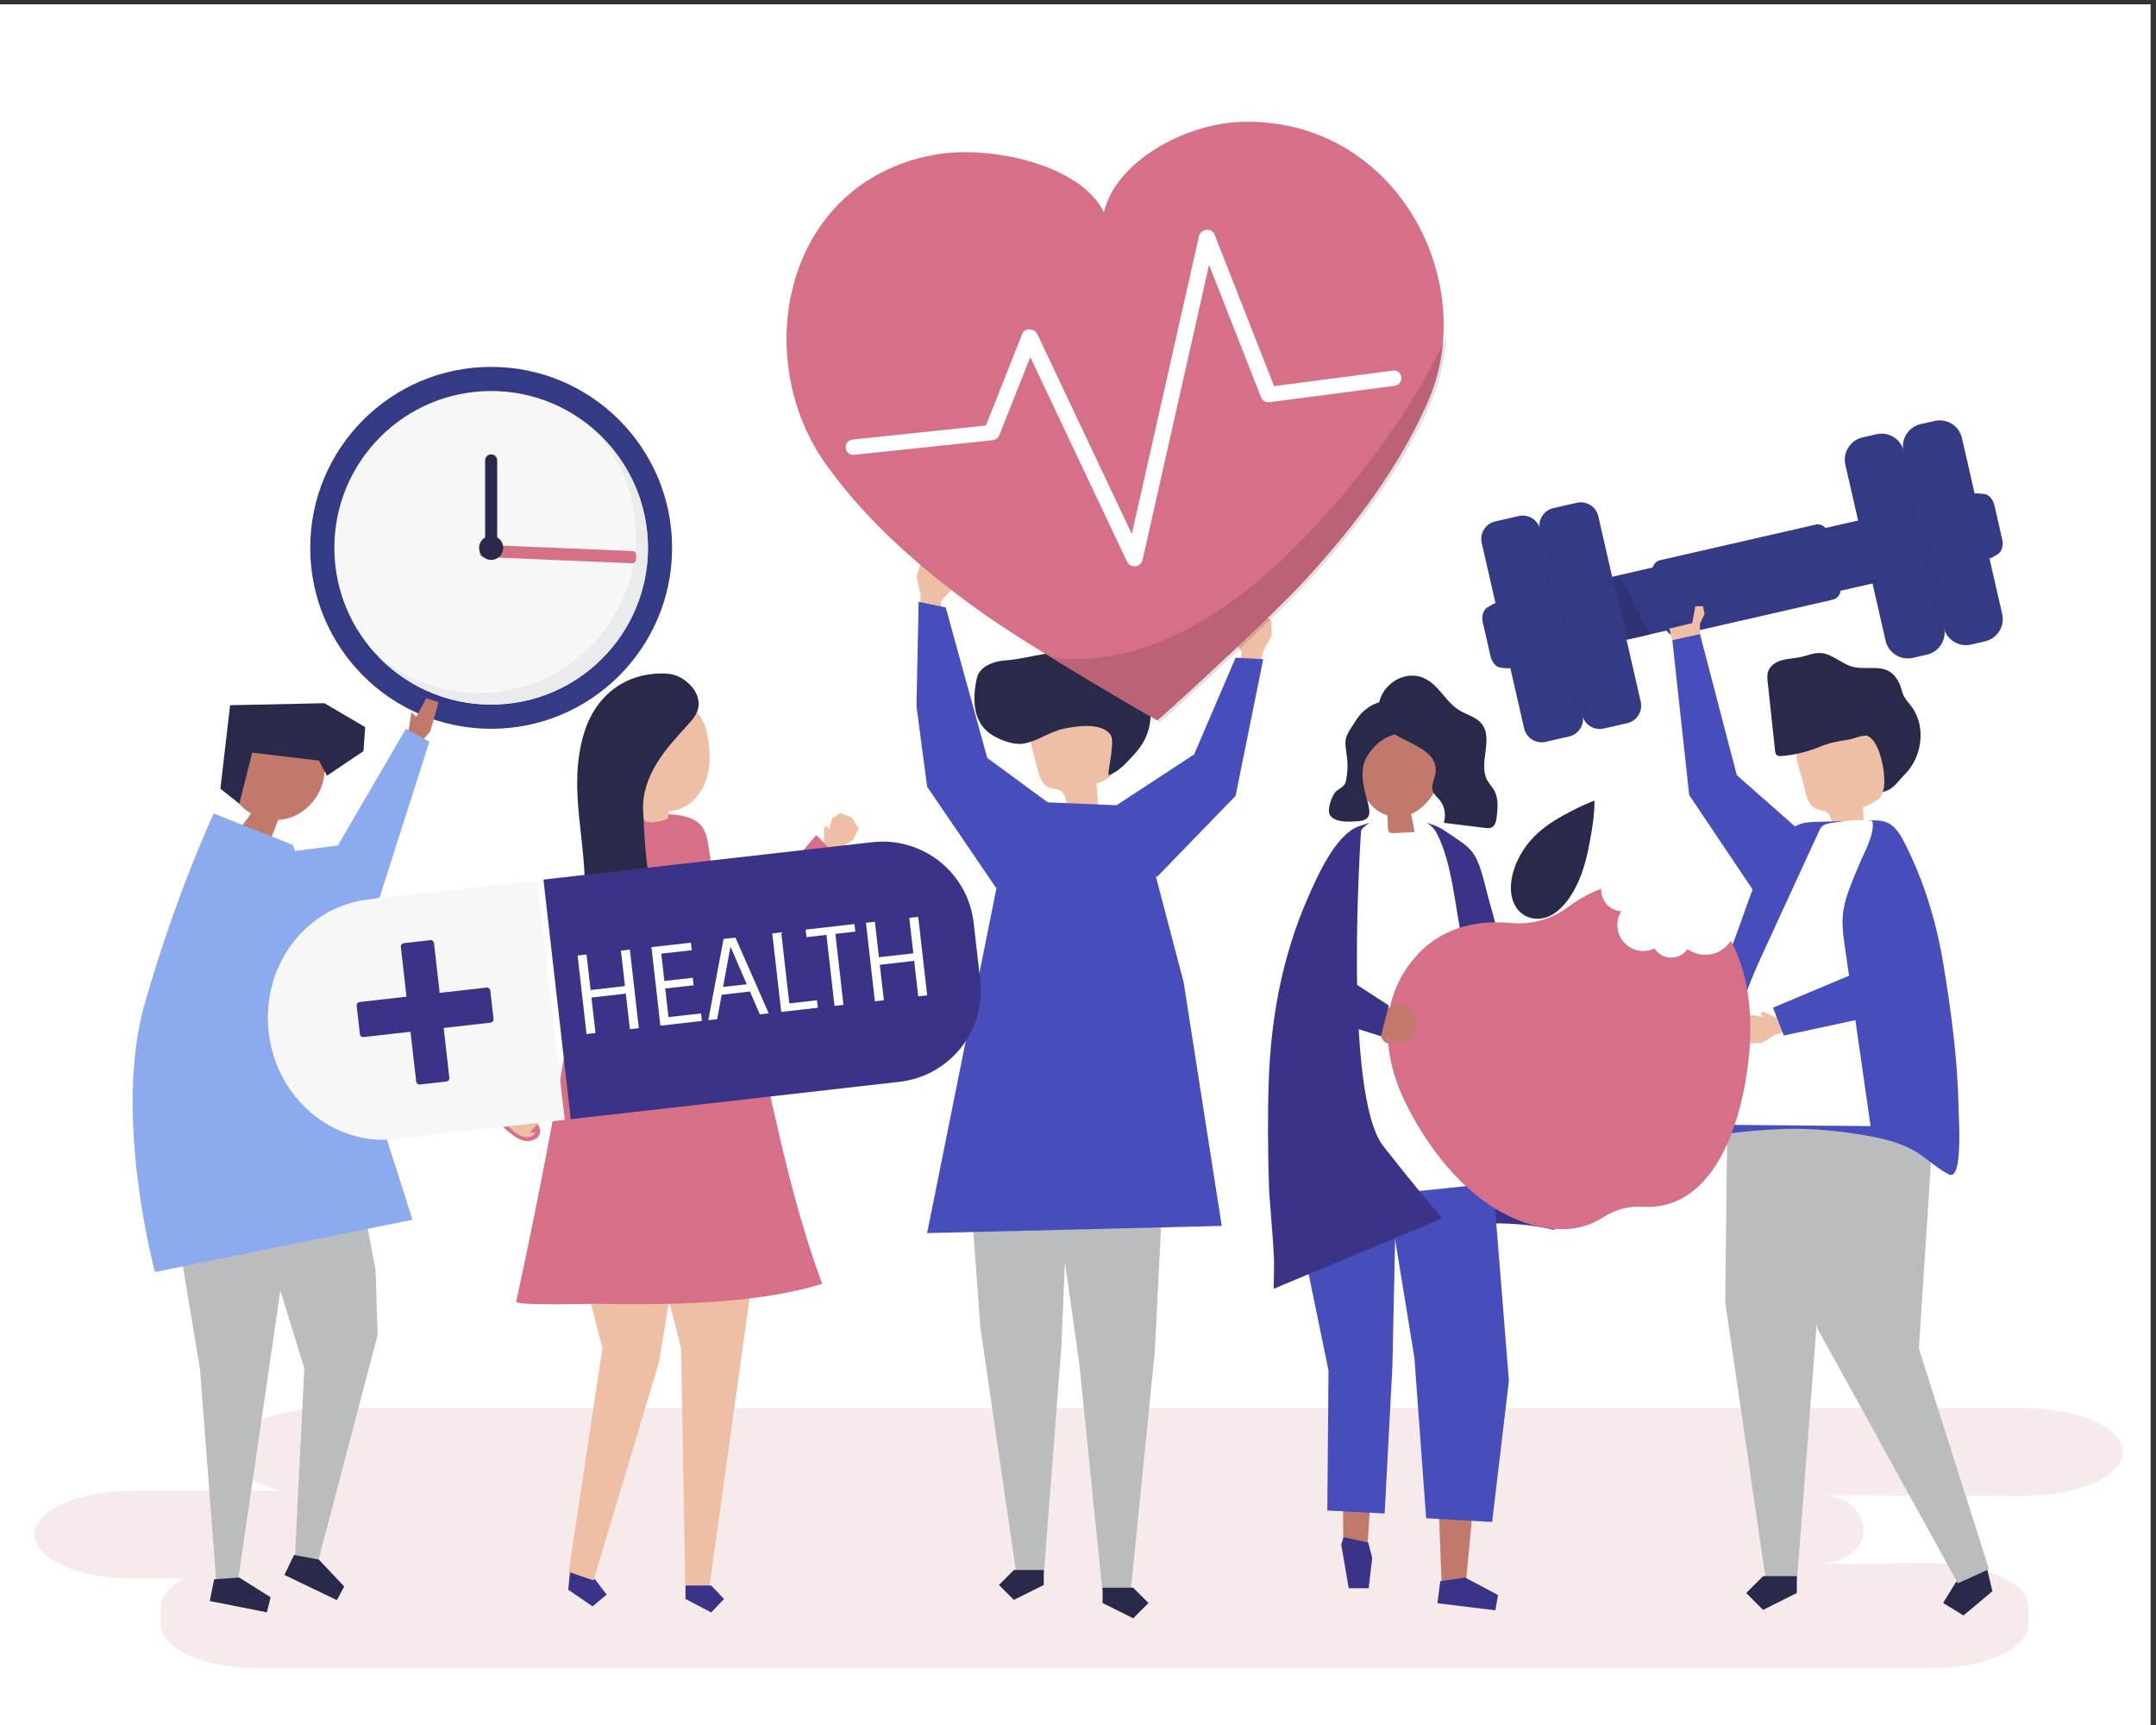 <?xml version="1.0" encoding="UTF-8" standalone="no"?>
<!-- Created with Inkscape (http://www.inkscape.org/) -->

<svg
   version="1.1"
   id="svg1"
   width="1333.333"
   height="1066.667"
   viewBox="0 0 1333.333 1066.667"
   sodipodi:docname="66139.eps"
   xmlns:inkscape="http://www.inkscape.org/namespaces/inkscape"
   xmlns:sodipodi="http://sodipodi.sourceforge.net/DTD/sodipodi-0.dtd"
   xmlns="http://www.w3.org/2000/svg"
   xmlns:svg="http://www.w3.org/2000/svg">
  <rect x="0" y="0" width="1333.333" height="1066.667" fill="#333333" stroke="none"/>
  <defs
     id="defs1" />
  <sodipodi:namedview
     id="namedview1"
     pagecolor="#ffffff"
     bordercolor="#000000"
     borderopacity="0.25"
     inkscape:showpageshadow="2"
     inkscape:pageopacity="0.0"
     inkscape:pagecheckerboard="0"
     inkscape:deskcolor="#d1d1d1">
    <inkscape:page
       x="0"
       y="0"
       inkscape:label="1"
       id="page1"
       width="1333.333"
       height="1066.667"
       margin="0"
       bleed="0" />
  </sodipodi:namedview>
  <g
     id="g1"
     inkscape:groupmode="layer"
     inkscape:label="1">
    <g
       id="group-R5">
      <path
         id="path2"
         d="M 0,0 H 10000 V 8000 H 0 Z"
         style="fill:#ffffff;fill-opacity:1;fill-rule:nonzero;stroke:none"
         transform="matrix(0.133,0,0,-0.133,0,1066.667)" />
      <path
         id="path3"
         d="M 8978.03,263.492 H 1201.27 c -249.704,0 -454.004,91.789 -454.004,203.977 v 81.59 c 0,50.242 41.047,96.339 108.695,131.992 H 613.738 c -249.699,0 -454,91.781 -454,203.969 0,112.191 204.301,203.98 454,203.98 H 1308.9 c -143.17,34.42 -241.16,102.3 -241.16,179.99 0,112.18 204.3,203.97 454,203.97 H 9416 c 249.7,0 454,-91.79 454,-203.97 C 9870,1156.8 9665.7,1065 9416,1065 l -934.71,2.76 c 96.79,-12.26 135.86,-44.85 160.24,-85.947 37.61,-63.411 34.2,-140 -42.73,-190.325 -42.81,-27.996 -106.1,-42.277 -146.56,-42.957 l 525.79,4.508 c 249.7,0 453.99,-91.789 453.99,-203.98 v -81.59 c 0,-112.188 -204.29,-203.977 -453.99,-203.977"
         style="fill:#f6eaea;fill-opacity:1;fill-rule:nonzero;stroke:none"
         transform="matrix(0.133,0,0,-0.133,0,1066.667)" />
      <path
         id="path4"
         d="m 3125.13,5472.97 c 0,-464.63 -376.66,-841.29 -841.29,-841.29 -464.64,0 -841.29,376.66 -841.29,841.29 0,464.63 376.65,841.29 841.29,841.29 464.63,0 841.29,-376.66 841.29,-841.29"
         style="fill:#353a85;fill-opacity:1;fill-rule:nonzero;stroke:none"
         transform="matrix(0.133,0,0,-0.133,0,1066.667)" />
      <path
         id="path5"
         d="m 3012.96,5472.97 c 0,-402.68 -326.44,-729.12 -729.12,-729.12 -402.68,0 -729.12,326.44 -729.12,729.12 0,402.68 326.44,729.12 729.12,729.12 402.68,0 729.12,-326.44 729.12,-729.12"
         style="fill:#f7f7f7;fill-opacity:1;fill-rule:nonzero;stroke:none"
         transform="matrix(0.133,0,0,-0.133,0,1066.667)" />
      <path
         id="path6"
         d="m 2283.84,4739.18 c -223.08,0 -422.73,100.22 -556.47,258.05 6.79,-6.41 13.7,-12.69 20.73,-18.83 133.21,-144.23 323.93,-234.55 535.74,-234.55 401.89,0 727.84,325.18 729.12,726.77 0,-0.78 0,-1.55 0,-2.32 0,-402.68 -326.44,-729.12 -729.12,-729.12"
         style="fill:#32377f;fill-opacity:1;fill-rule:nonzero;stroke:none"
         transform="matrix(0.133,0,0,-0.133,0,1066.667)" />
      <path
         id="path7"
         d="m 2283.84,4743.85 c -211.81,0 -402.53,90.32 -535.74,234.55 128.2,-112.08 295.99,-180.02 479.65,-180.02 402.69,0 729.12,326.44 729.12,729.12 0,179.6 -64.97,344 -172.65,471.07 140.31,-132.44 228.08,-319.94 228.74,-527.95 -1.28,-401.59 -327.23,-726.77 -729.12,-726.77"
         style="fill:#e9ebec;fill-opacity:1;fill-rule:nonzero;stroke:none"
         transform="matrix(0.133,0,0,-0.133,0,1066.667)" />
      <path
         id="path8"
         d="m 2232.07,5470.62 -0.95,-22.64 c -0.39,-9.35 6.87,-17.24 16.21,-17.63 l 692.03,-28.97 c 9.34,-0.39 17.23,6.87 17.62,16.21 l 0.95,22.63 c 0.4,9.35 -6.87,17.25 -16.21,17.64 l -692.02,28.97 c -9.35,0.39 -17.24,-6.87 -17.63,-16.21"
         style="fill:#d67086;fill-opacity:1;fill-rule:nonzero;stroke:none"
         transform="matrix(0.133,0,0,-0.133,0,1066.667)" />
      <path
         id="path9"
         d="m 2311.88,5521.49 v 358.1 c 0,15.49 -12.55,28.05 -28.04,28.05 -15.49,0 -28.04,-12.56 -28.04,-28.05 v -358.1 c -16.75,-9.7 -28.05,-27.77 -28.05,-48.52 0,-30.97 25.11,-56.09 56.09,-56.09 30.97,0 56.09,25.12 56.09,56.09 0,20.75 -11.3,38.82 -28.05,48.52"
         style="fill:#292949;fill-opacity:1;fill-rule:nonzero;stroke:none"
         transform="matrix(0.133,0,0,-0.133,0,1066.667)" />
      <path
         id="path10"
         d="m 2958.82,4726.33 c 81.91,-22.4 146.39,-98.2 155.37,-182.64 44.77,41.7 67.62,105.72 59.37,166.34 -8.24,60.62 -47.35,116.22 -101.63,144.46 -50.78,-26.96 -90.15,-74.64 -107.01,-129.6 l -6.1,1.44"
         style="fill:#8c6654;fill-opacity:1;fill-rule:nonzero;stroke:none"
         transform="matrix(0.133,0,0,-0.133,0,1066.667)" />
      <path
         id="path11"
         d="m 8762.31,5628.04 -274.03,-62.65 c -11.22,12.94 -28.43,19.5 -45.58,15.58 l -723.28,-165.38 c -17.15,-3.92 -29.79,-17.3 -34.27,-33.84 l -274.04,-62.65 66.95,-292.75 271.04,61.98 c 10.7,-16.92 30.44,-26.23 50.13,-21.73 l 723.27,165.37 c 19.68,4.5 33.41,21.46 35.69,41.35 l 271.06,61.98 -66.94,292.74"
         style="fill:#353a85;fill-opacity:1;fill-rule:nonzero;stroke:none"
         transform="matrix(0.133,0,0,-0.133,0,1066.667)" />
      <path
         id="path12"
         d="m 7568.16,5046.91 v 0.04 l 103.77,23.74 0.02,-0.04 -103.79,-23.74"
         style="fill:#e0e0e0;fill-opacity:1;fill-rule:nonzero;stroke:none"
         transform="matrix(0.133,0,0,-0.133,0,1066.667)" />
      <path
         id="path13"
         d="m 7568.16,5046.95 -65.14,285 29.54,7.76 139.37,-269.02 -103.77,-23.74"
         style="fill:#2f3375;fill-opacity:1;fill-rule:nonzero;stroke:none"
         transform="matrix(0.133,0,0,-0.133,0,1066.667)" />
      <path
         id="path14"
         d="m 7566.17,4657.72 -109.02,-24.92 c -45,-10.29 -89.84,17.85 -100.12,62.86 l -197.06,861.84 c -10.29,45.01 17.85,89.84 62.86,100.13 l 109.02,24.92 c 45,10.3 89.83,-17.85 100.12,-62.85 l 197.05,-861.85 c 10.3,-45.01 -17.85,-89.83 -62.85,-100.13"
         style="fill:#353a85;fill-opacity:1;fill-rule:nonzero;stroke:none"
         transform="matrix(0.133,0,0,-0.133,0,1066.667)" />
      <path
         id="path15"
         d="m 7296.01,4595.96 -109.02,-24.93 c -45.01,-10.29 -89.83,17.85 -100.12,62.86 l -197.06,861.85 c -10.29,45 17.86,89.83 62.86,100.12 l 109.01,24.93 c 45.01,10.28 89.83,-17.86 100.13,-62.87 l 197.06,-861.84 c 10.28,-45.01 -17.85,-89.83 -62.86,-100.12"
         style="fill:#353a85;fill-opacity:1;fill-rule:nonzero;stroke:none"
         transform="matrix(0.133,0,0,-0.133,0,1066.667)" />
      <path
         id="path16"
         d="m 7009.68,4912.89 -30.04,2.53 c -21.85,1.84 -42.09,23.89 -48.78,53.12 l -36.12,157.99 c -6.69,29.24 1.96,57.9 20.85,69.05 l 25.94,15.33 c 25.98,15.34 59.48,-8.36 68.68,-48.58 l 40.2,-175.85 c 9.2,-40.22 -10.67,-76.12 -40.73,-73.59"
         style="fill:#353a85;fill-opacity:1;fill-rule:nonzero;stroke:none"
         transform="matrix(0.133,0,0,-0.133,0,1066.667)" />
      <path
         id="path17"
         d="m 8894.69,4961.49 65.25,14.92 c 57.09,13.05 92.79,69.91 79.74,127.01 l -187.05,818.07 c -13.06,57.1 -69.92,92.8 -127.01,79.75 l -65.25,-14.92 c -57.1,-13.06 -92.79,-69.92 -79.74,-127.01 l 187.06,-818.08 c 13.04,-57.1 69.91,-92.8 127,-79.74"
         style="fill:#353a85;fill-opacity:1;fill-rule:nonzero;stroke:none"
         transform="matrix(0.133,0,0,-0.133,0,1066.667)" />
      <path
         id="path18"
         d="m 9164.85,5023.26 65.25,14.92 c 57.09,13.05 92.79,69.92 79.74,127.01 l -187.06,818.08 c -13.04,57.09 -69.91,92.79 -127,79.74 l -65.25,-14.92 c -57.09,-13.06 -92.8,-69.92 -79.74,-127.01 L 9037.84,5103 c 13.06,-57.1 69.92,-92.79 127.01,-79.74"
         style="fill:#353a85;fill-opacity:1;fill-rule:nonzero;stroke:none"
         transform="matrix(0.133,0,0,-0.133,0,1066.667)" />
      <path
         id="path19"
         d="m 9263.12,5428.12 25.95,15.34 c 18.88,11.15 27.53,39.81 20.84,69.04 l -36.12,157.99 c -6.68,29.25 -26.92,51.29 -48.78,53.13 l -30.04,2.53 c -30.05,2.53 -49.92,-33.38 -40.73,-73.6 l 40.21,-175.84 c 9.19,-40.22 42.7,-63.92 68.67,-48.59"
         style="fill:#353a85;fill-opacity:1;fill-rule:nonzero;stroke:none"
         transform="matrix(0.133,0,0,-0.133,0,1066.667)" />
      <path
         id="path20"
         d="m 2001.23,4620.6 37.82,134.73 -56.88,18.67 -46.33,-86.52 -22.8,21.31 -18.31,-119.23 56.5,-27.39 50,58.43"
         style="fill:#c1796b;fill-opacity:1;fill-rule:nonzero;stroke:none"
         transform="matrix(0.133,0,0,-0.133,0,1066.667)" />
      <path
         id="path21"
         d="m 1028.33,4019.45 542.68,69.78 316.38,542.78 109.34,-60.09 -231.5,-723.62 -644.78,-234.63 -92.12,405.78"
         style="fill:#8cabef;fill-opacity:1;fill-rule:nonzero;stroke:none"
         transform="matrix(0.133,0,0,-0.133,0,1066.667)" />
      <path
         id="path22"
         d="m 1166.98,2650.27 v -185.96 l 247.97,-805.9 -43.28,-874.238 108.33,-20 275.9,1049.218 -9.48,300.94 -114.5,613.77 -464.94,-77.83"
         style="fill:#babcbe;fill-opacity:1;fill-rule:nonzero;stroke:none"
         transform="matrix(0.133,0,0,-0.133,0,1066.667)" />
      <path
         id="path23"
         d="M 1363.68,2430.08 1108.2,682.051 1005.38,671.879 929.734,1655.18 774.758,2585.06 1363.68,2430.08"
         style="fill:#babcbe;fill-opacity:1;fill-rule:nonzero;stroke:none"
         transform="matrix(0.133,0,0,-0.133,0,1066.667)" />
      <path
         id="path24"
         d="m 1482.28,769.262 118.31,-125.211 -34.18,-63.469 -244.12,117.168 44.97,92.77 115.02,-21.258"
         style="fill:#292949;fill-opacity:1;fill-rule:nonzero;stroke:none"
         transform="matrix(0.133,0,0,-0.133,0,1066.667)" />
      <path
         id="path25"
         d="m 1112.42,685.551 145.84,-91.68 -17.23,-70 -265.647,52.469 20.355,101.051 116.682,8.16"
         style="fill:#292949;fill-opacity:1;fill-rule:nonzero;stroke:none"
         transform="matrix(0.133,0,0,-0.133,0,1066.667)" />
      <path
         id="path26"
         d="m 1508.7,4514.08 c -100.45,-7.39 -194.37,75.1 -293.23,54.63 -64.28,-13.32 -115.03,-70.33 -134.64,-134.59 -9.15,-29.95 -12.39,-62.59 -3.44,-92.37 5.81,-19.33 16.52,-36.75 29.13,-52.23 16.86,-20.69 37.47,-37.88 60.36,-51.09 -12.57,-20.26 -26.98,-39.39 -42.99,-57.05 46.32,-17.74 92.64,-35.48 138.97,-53.22 10.24,26.62 20.47,53.24 30.71,79.86 13.93,0.77 27.81,2.75 41.41,6.28 82.25,21.34 150.44,93.38 168.77,178.3 8.6,39.78 6.95,80.92 4.95,121.48"
         style="fill:#c1796b;fill-opacity:1;fill-rule:nonzero;stroke:none"
         transform="matrix(0.133,0,0,-0.133,0,1066.667)" />
      <path
         id="path27"
         d="m 1483.33,4483.78 -310.58,36.9 -60.28,-237.24 -87.71,69.6 45.2,388.21 438.32,9.43 189.79,-111.34 -8.03,-111.58 -169.71,-114.22 -37,70.24"
         style="fill:#292949;fill-opacity:1;fill-rule:nonzero;stroke:none"
         transform="matrix(0.133,0,0,-0.133,0,1066.667)" />
      <path
         id="path28"
         d="m 1362.78,4091.43 -368.909,146.34 c 0,0 -172.332,-364.16 -321.375,-885.81 -149.043,-521.65 48.129,-1246.07 48.129,-1246.07 0,0 1028.695,210 1197.465,243.12 l -332.94,1043.3 -222.37,699.12"
         style="fill:#8cabef;fill-opacity:1;fill-rule:nonzero;stroke:none"
         transform="matrix(0.133,0,0,-0.133,0,1066.667)" />
      <path
         id="path29"
         d="m 8528.01,4153.29 c 45.19,1.96 90.39,3.93 135.58,5.89 2.44,35.99 1.99,72.17 -1.33,108.09 0.4,-4.36 72.72,33.77 79.13,42.42 18.41,24.9 20.55,66.72 28.22,96.35 16.32,63.1 31.66,134.15 -1.68,190.16 -34.54,57.99 -109.26,77.85 -176.74,79.61 -84.73,2.21 -179.32,-22.48 -222.89,-95.18 -39.34,-65.66 10.29,-162.51 24.47,-231.94 7,-34.24 17.66,-73.31 49.47,-87.77 16.88,-7.67 37.37,-6.84 52.45,-17.65 26.59,-19.06 20.6,-59.83 33.32,-89.98"
         style="fill:#efbfa5;fill-opacity:1;fill-rule:nonzero;stroke:none"
         transform="matrix(0.133,0,0,-0.133,0,1066.667)" />
      <path
         id="path30"
         d="m 8234.8,4706.17 c -5.03,46.83 -10.07,93.66 -15.1,140.5 -1.88,17.39 -3.68,35.43 1.94,52 9.36,27.55 37.32,44.76 65.41,52.36 28.09,7.6 57.65,7.89 86.07,14.14 30.32,6.67 59.8,20.18 90.82,18.82 58.99,-2.6 104.15,-57.32 162.46,-66.64 80.74,-12.9 154.87,24.09 203.62,-70.93 8.95,-17.46 11.44,-37.55 19.34,-55.51 10.2,-23.2 28.77,-41.51 43.29,-62.28 63.83,-91.35 43.19,-229.99 -34.18,-307.41 -37.52,-37.54 -52.86,-71.49 -104.55,-83.53 23.67,48.12 -7.58,239.78 -72.39,261.28 -17.16,5.69 -68.71,-15.3 -87.72,-18.08 -42.12,-6.15 -83.06,-12.91 -122.68,-29.32 -58.8,-24.35 -122.63,-41.61 -186.27,-46.36 -8.14,-0.6 -17.24,-0.91 -23.39,4.46 -5.78,5.06 -6.98,13.45 -7.8,21.08 -6.29,58.48 -12.58,116.95 -18.87,175.42"
         style="fill:#292949;fill-opacity:1;fill-rule:nonzero;stroke:none"
         transform="matrix(0.133,0,0,-0.133,0,1066.667)" />
      <path
         id="path31"
         d="M 9246.15,698.352 9264.33,622 9129.8,509.313 l -94.52,58.167 58.18,94.52 134.52,112.699 18.17,-76.347"
         style="fill:#292949;fill-opacity:1;fill-rule:nonzero;stroke:none"
         transform="matrix(0.133,0,0,-0.133,0,1066.667)" />
      <path
         id="path32"
         d="m 8937.41,3060.1 55.2,-231.88 -69.98,-1078.36 325.66,-1025.008 -144.23,-66.332 -652.53,1183.38 -77.49,378.02 -39.39,799.21 602.76,40.97"
         style="fill:#babcbe;fill-opacity:1;fill-rule:nonzero;stroke:none"
         transform="matrix(0.133,0,0,-0.133,0,1066.667)" />
      <path
         id="path33"
         d="M 8033.54,2968.15 8021.95,1966.44 8210.72,674.879 h 145.15 l 91.67,1191.741 198.62,1191.74 -612.62,-90.21"
         style="fill:#babcbe;fill-opacity:1;fill-rule:nonzero;stroke:none"
         transform="matrix(0.133,0,0,-0.133,0,1066.667)" />
      <path
         id="path34"
         d="m 8355.03,692.16 v -78.488 l -156.96,-78.473 -78.48,78.473 78.48,78.488 h 156.96"
         style="fill:#292949;fill-opacity:1;fill-rule:nonzero;stroke:none"
         transform="matrix(0.133,0,0,-0.133,0,1066.667)" />
      <path
         id="path35"
         d="m 9110.08,2776.55 c 1.99,-91.39 -0.88,-214.56 -35.99,-219.07 -6.58,-0.84 -12.88,2.41 -18.63,5.55 -60.72,33.15 -103.67,79.8 -163.52,111.82 -62.72,33.57 -134.48,51.41 -204.85,63.9 -105.23,19.23 -212.78,31.15 -320,33.02 -84.29,1.47 -168.97,-5.71 -252.9,-12.7 -69.82,-5.81 -134.8,-26.5 -205.93,-21.57 -72.91,5.06 -144.72,27.38 -207.05,65.69 -2.28,1.4 -4.7,2.99 -5.64,5.5 -1.04,2.75 -0.02,5.79 0.97,8.54 14.9,40.81 25.6,81.22 52.64,115.02 30.2,37.74 51.66,85.69 73.49,128.65 45.49,89.53 88.34,183.36 120.13,278.74 48.05,129.65 102.93,255.93 149.38,385.99 32.2,90.16 61.55,181.93 105.23,267.4 34.21,66.93 95.17,164.69 168.6,194.17 24.85,9.97 52.27,10.87 79.04,11.64 81.2,2.33 162.4,4.66 243.61,6.99 29.6,0.85 60.39,1.48 87.38,-10.72 40.44,-18.27 63.31,-60.74 83.29,-100.37 89.61,-177.68 146.73,-369.24 178.75,-566.8 16.71,-103.15 32.16,-206.49 44.19,-310.24 13.42,-115.77 22.64,-232.06 24.59,-348.54 0.21,-12.94 2.26,-49.19 3.22,-92.61"
         style="fill:#474ebb;fill-opacity:1;fill-rule:nonzero;stroke:none"
         transform="matrix(0.133,0,0,-0.133,0,1066.667)" />
      <path
         id="path36"
         d="m 8568.24,3756.6 c -3.04,-46 3.52,-92.06 10.06,-137.72 39.86,-278.13 79.73,-556.25 119.6,-834.38 -218.05,1.91 -436.08,3.8 -654.13,5.7 7.9,104.2 15.79,208.41 23.69,312.61 5.06,66.81 10.16,133.85 24.26,199.41 22.74,105.74 68.38,205.28 113.7,303.87 83.73,182.17 167.46,364.34 251.19,546.5 4.47,9.74 9.2,19.81 17.45,26.82 9.88,8.4 23.37,11.21 36.28,13.46 62.34,10.83 132.71,19.99 195.34,10.79 15.67,-57.02 -42.11,-156.15 -63.51,-209.19 -31.15,-77.18 -68.34,-153.8 -73.93,-237.87"
         style="fill:#ffffff;fill-opacity:1;fill-rule:nonzero;stroke:none"
         transform="matrix(0.133,0,0,-0.133,0,1066.667)" />
      <path
         id="path37"
         d="m 8161.45,3866.56 -306.96,456.86 -78.51,720.96 128.48,28.56 171.32,-656.72 299.82,-264.13 -214.15,-285.53"
         style="fill:#474ebb;fill-opacity:1;fill-rule:nonzero;stroke:none"
         transform="matrix(0.133,0,0,-0.133,0,1066.667)" />
      <path
         id="path38"
         d="m 7904.46,5072.94 v 46.8 l 21.42,46 -7.14,35.69 h -35.69 l -14.28,-78.52 -106.82,-25.44 14.03,-53.09 128.48,28.56"
         style="fill:#efbfa5;fill-opacity:1;fill-rule:nonzero;stroke:none"
         transform="matrix(0.133,0,0,-0.133,0,1066.667)" />
      <path
         id="path39"
         d="m 8320.57,3317.65 -66.23,-26.36 -57.34,25.77 -11.63,-9.37 10.96,-14.79 -53.7,7.77 -37.6,-22.95 -4.24,-58.45 33.67,-50.33 58.49,1.94 59.06,36.81 92.23,32.14 -23.67,77.82"
         style="fill:#efbfa5;fill-opacity:1;fill-rule:nonzero;stroke:none"
         transform="matrix(0.133,0,0,-0.133,0,1066.667)" />
      <path
         id="path40"
         d="m 8244.12,3335.19 381.31,160.18 42.83,456.86 264.12,-114.22 -60.91,-508.51 -577.15,-123.95 -50.2,129.64"
         style="fill:#474ebb;fill-opacity:1;fill-rule:nonzero;stroke:none"
         transform="matrix(0.133,0,0,-0.133,0,1066.667)" />
      <path
         id="path41"
         d="m 4507.9,2539.94 50.49,-690.86 167.17,-1143.771 h 128.54 l 81.18,1055.371 35.96,853.87 -463.34,-74.61"
         style="fill:#babcbe;fill-opacity:1;fill-rule:nonzero;stroke:none"
         transform="matrix(0.133,0,0,-0.133,0,1066.667)" />
      <path
         id="path42"
         d="m 4853.35,720.609 v -69.507 l -139,-69.5 -69.5,69.5 69.5,69.507 h 139"
         style="fill:#292949;fill-opacity:1;fill-rule:nonzero;stroke:none"
         transform="matrix(0.133,0,0,-0.133,0,1066.667)" />
      <path
         id="path43"
         d="M 5418.4,2702.76 5369.54,1734.37 5257.69,622.652 h -131.66 l -107,1053.298 -156.32,1108.63 555.69,-81.82"
         style="fill:#babcbe;fill-opacity:1;fill-rule:nonzero;stroke:none"
         transform="matrix(0.133,0,0,-0.133,0,1066.667)" />
      <path
         id="path44"
         d="m 5126.79,638.32 v -71.191 l 142.37,-71.18 71.18,71.18 -71.18,71.191 h -142.37"
         style="fill:#292949;fill-opacity:1;fill-rule:nonzero;stroke:none"
         transform="matrix(0.133,0,0,-0.133,0,1066.667)" />
      <path
         id="path45"
         d="m 4969.69,4255.45 c 44.91,4.39 89.82,8.78 134.73,13.17 0.49,35.99 -1.91,72.01 -7.15,107.62 37.45,13.11 80.72,32.78 87.3,71.91 2.07,12.32 -0.05,24.92 -2.16,37.24 -8.73,50.92 -17.45,101.84 -26.18,152.75 -3.02,17.62 -6.23,35.75 -15.79,50.84 -16.76,26.5 -49.36,38.12 -80.24,43.52 -78.81,13.8 -164.74,-3.16 -225.93,-54.71 -16.29,-13.72 -31.02,-30.22 -38.22,-50.26 -11.09,-30.9 -2.87,-65.01 5.42,-96.78 7.66,-29.32 15.32,-58.64 22.98,-87.96 8.8,-33.73 21.53,-72.07 54,-84.75 17.23,-6.74 37.6,-4.81 53.2,-14.76 27.52,-17.55 23.75,-58.49 38.04,-87.83"
         style="fill:#efbfa5;fill-opacity:1;fill-rule:nonzero;stroke:none"
         transform="matrix(0.133,0,0,-0.133,0,1066.667)" />
      <path
         id="path46"
         d="m 4530.9,4764.36 c -0.88,34.9 4.03,70.22 11.01,102.05 11.98,54.7 76.51,79.28 132.37,83.16 120.65,8.37 237.07,63.07 354.89,20.85 67.35,-24.13 157.79,-29.92 218.74,-63.95 25.45,-14.2 45.74,-36.38 61.55,-60.86 54.77,-84.85 54.92,-201.72 0.35,-286.7 -12.23,-19.07 -26.87,-36.48 -42.25,-53.12 -31.84,-34.43 -69.91,-76.96 -113.66,-89.67 -0.99,39.12 34.81,162.41 4.81,194.52 -47.61,50.94 -155.42,33.34 -214.58,20.89 -64.53,-13.58 -122.1,-59.19 -186.07,-68.86 -46.03,-6.96 -104.74,15.69 -143.85,39.53 -61.27,37.35 -81.73,99.08 -83.31,162.16"
         style="fill:#292949;fill-opacity:1;fill-rule:nonzero;stroke:none"
         transform="matrix(0.133,0,0,-0.133,0,1066.667)" />
      <path
         id="path47"
         d="m 5748.95,4902.49 26.08,81.14 -35.39,66.31 10.24,14.63 18.53,-11.87 -13.62,63.44 24.33,46.71 69.39,9.79 62.78,-36.09 2.42,-69.93 -39.13,-73.45 -30.88,-112.62 -94.75,21.94"
         style="fill:#efbfa5;fill-opacity:1;fill-rule:nonzero;stroke:none"
         transform="matrix(0.133,0,0,-0.133,0,1066.667)" />
      <path
         id="path48"
         d="m 5745.3,4962.35 128.49,-7.14 -128.49,-635.31 -366.53,-378.04 -212.59,317.55 386.38,253.23 192.74,449.71"
         style="fill:#474ebb;fill-opacity:1;fill-rule:nonzero;stroke:none"
         transform="matrix(0.133,0,0,-0.133,0,1066.667)" />
      <path
         id="path49"
         d="m 4378.57,5138.91 -4.37,85.11 51.23,55 -6.14,16.78 -20.96,-6.72 29.45,57.82 -11.53,51.39 -64.55,27.28 -69.93,-18.77 -20.3,-66.97 18.96,-81.03 0.94,-116.77 97.2,-3.12"
         style="fill:#efbfa5;fill-opacity:1;fill-rule:nonzero;stroke:none"
         transform="matrix(0.133,0,0,-0.133,0,1066.667)" />
      <path
         id="path50"
         d="m 4397.47,5195.83 -126.01,26.08 -9.99,-484.81 49.52,-374.7 322.23,-472.92 263.82,381.69 -306.31,225.1 -193.26,699.56"
         style="fill:#474ebb;fill-opacity:1;fill-rule:nonzero;stroke:none"
         transform="matrix(0.133,0,0,-0.133,0,1066.667)" />
      <path
         id="path51"
         d="m 4863,4290.1 425.68,-18.02 214.88,-817.89 177.45,-1133.84 -1370.02,-33.31 322.23,1602.44 229.78,400.62"
         style="fill:#474ebb;fill-opacity:1;fill-rule:nonzero;stroke:none"
         transform="matrix(0.133,0,0,-0.133,0,1066.667)" />
      <path
         id="path52"
         d="m 3779.17,4061.48 51.87,48.9 0.86,62.84 13.41,6.58 8.77,-16.18 15.66,51.97 36.68,24.37 54.78,-20.85 31.38,-51.79 -26.47,-52.19 -58.32,-37.98 -68.1,-70 -60.52,54.33"
         style="fill:#efbfa5;fill-opacity:1;fill-rule:nonzero;stroke:none"
         transform="matrix(0.133,0,0,-0.133,0,1066.667)" />
      <path
         id="path53"
         d="m 3795.57,4138.17 -290.44,-344.22 -379.21,367.34 -58.97,-439.14 461.61,-228.87 363.3,544.62 -96.29,100.27"
         style="fill:#d67086;fill-opacity:1;fill-rule:nonzero;stroke:none"
         transform="matrix(0.133,0,0,-0.133,0,1066.667)" />
      <path
         id="path54"
         d="m 2648.47,691.148 -6.29,-62.078 112.78,-77.398 65.83,54.406 -53.25,69.742 -112.78,77.41 -6.29,-62.082"
         style="fill:#3b3387;fill-opacity:1;fill-rule:nonzero;stroke:none"
         transform="matrix(0.133,0,0,-0.133,0,1066.667)" />
      <path
         id="path55"
         d="m 2651.28,2589.18 -19.1,-188.54 169.13,-647.77 -157.05,-1040.909 115.6,-39.832 304.84,1016.241 48.38,295.64 -1.77,625.86 -460.03,-20.69"
         style="fill:#efbfa5;fill-opacity:1;fill-rule:nonzero;stroke:none"
         transform="matrix(0.133,0,0,-0.133,0,1066.667)" />
      <path
         id="path56"
         d="M 3540.41,2379.04 3297.25,634.84 h -110.53 l -19.89,1118.03 -201.17,784.74 574.75,-158.57"
         style="fill:#efbfa5;fill-opacity:1;fill-rule:nonzero;stroke:none"
         transform="matrix(0.133,0,0,-0.133,0,1066.667)" />
      <path
         id="path57"
         d="m 3187.36,648.629 v -62.637 l 119.52,-62.66 59.76,62.66 -59.76,62.637 h -119.52"
         style="fill:#3b3387;fill-opacity:1;fill-rule:nonzero;stroke:none"
         transform="matrix(0.133,0,0,-0.133,0,1066.667)" />
      <path
         id="path58"
         d="m 3268.86,4169.55 c -8.76,14.32 -20.45,26.5 -36.49,35.56 -109.81,61.97 -291.82,7.39 -410.97,7.39 -35.21,-370.75 -132.57,-724.09 -195.44,-1088.1 -66.78,-386.6 -141.97,-771.75 -225.5,-1155.08 -4.73,-21.71 331.62,-10.76 363.33,-11.29 323.58,-5.46 747.14,-4.35 1059.37,93.49 -199.26,534.94 -272.01,1110.5 -428.92,1659.35 -27.55,96.36 -60.26,191.27 -85.07,288.41 -14.38,56.31 -12.17,124.26 -40.31,170.27"
         style="fill:#d67086;fill-opacity:1;fill-rule:nonzero;stroke:none"
         transform="matrix(0.133,0,0,-0.133,0,1066.667)" />
      <path
         id="path59"
         d="m 3288.65,4606.87 c -42.32,223.44 -321.48,184.82 -401.56,3.88 -45.54,-102.89 2.17,-248.55 93.27,-320.14 1.95,-19.78 4.52,-74.36 19.64,-87.58 16.38,-14.33 67.97,-0.68 88.19,4 5.61,1.3 11.47,2.91 15.53,6.98 5.08,5.1 5.94,18.75 6.04,33.89 14.84,1.01 30.04,3.9 45.51,8.97 64.94,21.32 111.96,81.44 131.4,146.95 19.45,65.52 14.7,135.9 1.98,203.05"
         style="fill:#efbfa5;fill-opacity:1;fill-rule:nonzero;stroke:none"
         transform="matrix(0.133,0,0,-0.133,0,1066.667)" />
      <path
         id="path60"
         d="m 2875.9,3719.92 c 2.65,0.16 4.8,0.36 6.38,0.64 49.24,8.44 128.26,24.34 151.13,76.23 23.42,53.16 -18.2,149.61 -25.07,204.85 -10.44,83.98 -13.91,168.68 -17.95,253.14 -3.65,76.15 23.56,151.19 63.39,216.19 39.84,65.01 91.95,121.44 143.27,177.81 21.34,23.46 43.43,48.53 49.95,79.56 7.22,34.32 -6.51,70.55 -29.14,97.34 -34.84,41.22 -76.18,61.73 -128.78,62.98 -184.64,4.41 -323.44,-104.81 -375.82,-285.13 -75.05,-258.39 18.71,-504.95 4.74,-762.07 -2.38,-43.9 -16.9,-87.08 -41.52,-123.51 6.54,9.68 159.59,-0.3 199.42,1.97"
         style="fill:#292949;fill-opacity:1;fill-rule:nonzero;stroke:none"
         transform="matrix(0.133,0,0,-0.133,0,1066.667)" />
      <path
         id="path61"
         d="m 2502.85,2736.04 c -14.79,-18.54 -41.43,-24.38 -64.68,-19.7 -23.24,4.68 -43.7,18.18 -62.38,32.78 -22.54,17.61 -43.5,37.25 -62.52,58.6 -10.94,12.28 -21.45,25.51 -26.55,41.14 -5.09,15.62 -3.83,34.23 6.95,46.63 7.4,8.5 18.19,13.11 28.59,17.45 7.36,3.08 15.27,6.22 23.11,4.73 6.59,-1.25 12.1,-5.6 17.33,-9.8 35.85,-28.86 187.03,-113.11 140.15,-171.83"
         style="fill:#d67086;fill-opacity:1;fill-rule:nonzero;stroke:none"
         transform="matrix(0.133,0,0,-0.133,0,1066.667)" />
      <path
         id="path62"
         d="m 2430.14,2735.9 c 2.95,-0.82 5.96,-1.45 9.05,-1.83 9.64,-1.18 24.3,-1 33.18,3.49 -0.01,-0.01 26.19,18.35 14.71,18.08 l -23.79,-0.52 48.29,50.9 3.84,56.82 -58.55,48.11 -78.28,2.02 c -23.44,-35.61 -56.92,-68.57 -29.24,-112.1 8.2,-12.92 19.88,-23.18 31.39,-33.26 14.83,-12.99 30.74,-26.48 49.4,-31.71"
         style="fill:#efbfa5;fill-opacity:1;fill-rule:nonzero;stroke:none"
         transform="matrix(0.133,0,0,-0.133,0,1066.667)" />
      <path
         id="path63"
         d="m 6321.44,4179.58 c -2.21,-0.82 -4.4,-1.65 -6.57,-2.5 -104.05,-40.47 -185.76,-222.1 -232.58,-328.83 -120.87,-275.52 -173.68,-562.62 -183.28,-867.08 -5.16,-163.94 -3.22,-328.16 1.98,-492.21 1.43,-45.33 40.73,-451.1 20.64,-460.79 206.1,99.41 415.66,193.29 635.07,250.03 219.39,56.75 450.2,75.39 671.83,23.7 -67.41,515.08 -165.09,1039.15 -305.97,1536.84 -16.86,59.52 -28.12,122.98 -53.09,179.39 -28.77,64.98 -71.93,84.16 -126.48,122.57 -18.68,13.16 -37.51,26.39 -58.06,35.57 -108.27,48.37 -253.89,43.93 -363.49,3.31"
         style="fill:#3b3387;fill-opacity:1;fill-rule:nonzero;stroke:none"
         transform="matrix(0.133,0,0,-0.133,0,1066.667)" />
      <path
         id="path64"
         d="m 6004.38,2558.39 236.22,-958.71 5.5,-737.2 112.64,-20.98 46.64,683.94 112.58,1203.57 -513.58,-170.62"
         style="fill:#c1796b;fill-opacity:1;fill-rule:nonzero;stroke:none"
         transform="matrix(0.133,0,0,-0.133,0,1066.667)" />
      <path
         id="path65"
         d="m 6362.01,848.41 18.53,-71.668 -16.26,-140.633 -92.94,-0.16 -34.81,203.27 10.79,33.992 114.69,-24.801"
         style="fill:#3b3387;fill-opacity:1;fill-rule:nonzero;stroke:none"
         transform="matrix(0.133,0,0,-0.133,0,1066.667)" />
      <path
         id="path66"
         d="m 6906.24,2664.29 20.84,-828.42 -110.58,-1170.018 -113.22,-8.293 -40.68,1072.631 -230.57,972.4 474.21,-38.3"
         style="fill:#c1796b;fill-opacity:1;fill-rule:nonzero;stroke:none"
         transform="matrix(0.133,0,0,-0.133,0,1066.667)" />
      <path
         id="path67"
         d="m 6812.96,685.398 152.51,-80.976 -12.11,-71.231 -269.4,33 12.94,102.508 116.06,16.699"
         style="fill:#3b3387;fill-opacity:1;fill-rule:nonzero;stroke:none"
         transform="matrix(0.133,0,0,-0.133,0,1066.667)" />
      <path
         id="path68"
         d="m 6939.43,2557.39 76.74,-957.11 -78.07,-656.378 -306.69,17.368 -54.66,746.26 -132.63,813.58 20.61,126.67 442,-6.46 32.7,-83.93"
         style="fill:#474ebb;fill-opacity:1;fill-rule:nonzero;stroke:none"
         transform="matrix(0.133,0,0,-0.133,0,1066.667)" />
      <path
         id="path69"
         d="m 6474.47,1669.93 -36.03,-686.508 -266.58,13.668 5.43,651.07 -168.1,817.63 38.35,228.56 448.35,-27.91 -21.42,-996.51"
         style="fill:#474ebb;fill-opacity:1;fill-rule:nonzero;stroke:none"
         transform="matrix(0.133,0,0,-0.133,0,1066.667)" />
      <path
         id="path70"
         d="m 7096.96,2540.31 c -274.39,-41.9 -730.98,-73.89 -1005.38,-115.79 -14.78,496.12 34.06,1069.05 153.77,1549.17 21.71,87.08 53.78,181.08 129.86,225.43 81.53,47.53 254.43,41.08 304.17,-51.24 72.79,-135.06 87.15,-350.05 119.63,-500.36 73.47,-340.08 252.44,-762.19 297.95,-1107.21"
         style="fill:#ffffff;fill-opacity:1;fill-rule:nonzero;stroke:none"
         transform="matrix(0.133,0,0,-0.133,0,1066.667)" />
      <path
         id="path71"
         d="m 6326.94,4550.81 c 40.85,202.38 293.87,164.29 364.6,-0.85 46.59,-108.77 -21.02,-268.27 -130.52,-314.51 6.69,-27.66 12.22,-55.6 16.53,-83.74 -31.02,-1.73 -62.02,-3.47 -93.03,-5.21 -9.59,-0.53 -20.86,-0.33 -26.6,7.37 -3.48,4.67 -3.86,10.88 -4.11,16.69 -0.83,19.61 -1.67,39.21 -2.51,58.82 -2.35,0.7 -4.72,1.43 -7.08,2.24 -58.72,20.05 -100.75,75.14 -117.7,134.83 -16.94,59.69 -11.86,123.54 0.42,184.36"
         style="fill:#c1796b;fill-opacity:1;fill-rule:nonzero;stroke:none"
         transform="matrix(0.133,0,0,-0.133,0,1066.667)" />
      <path
         id="path72"
         d="m 6352.37,4495.43 c -32.02,-60.95 -12.2,-134.79 5.46,-198.01 15.66,-56.06 18.46,-91.74 -45.26,-95.74 -35.9,-2.25 -99.72,-6.98 -125.73,24.48 -19.69,23.84 3.37,83.7 18.58,106.5 11.61,17.4 35.78,23.25 46.92,40.96 4.6,7.3 6.51,15.94 8.02,24.43 6.17,34.67 7.06,70.29 2.64,105.24 -3.01,23.73 -8.46,47.45 -6.63,71.3 2.64,34.58 33.27,70.38 51.07,99.63 33.13,54.44 127.99,119.2 189.21,62.19 13.94,-12.98 20.17,-32.08 24.97,-50.52 2.86,-11.01 5.43,-22.43 3.73,-33.67 -6.81,-44.85 -48.9,-45.71 -80.61,-62.39 -39.11,-20.57 -71.93,-55.49 -92.37,-94.4"
         style="fill:#292949;fill-opacity:1;fill-rule:nonzero;stroke:none"
         transform="matrix(0.133,0,0,-0.133,0,1066.667)" />
      <path
         id="path73"
         d="m 6675.6,4431.73 c -2.63,-32.11 -25.02,-64.63 -11.97,-94.07 5.82,-13.12 17.67,-22.36 27.21,-33.08 26.05,-29.29 34.92,-72.86 22.37,-109.99 63.86,-7.94 127.72,-15.89 191.58,-23.83 9.63,-1.2 19.75,-2.34 28.75,1.28 19.24,7.74 24.19,32.19 26.4,52.81 4.36,40.61 8.14,84.24 -11.77,119.91 -9.22,16.53 -23.01,30.18 -32.18,46.74 -44.11,79.69 30.64,194.68 -27.45,264.83 -25.92,31.3 -69.45,40.43 -104,61.84 -60.23,37.32 -91.73,111.24 -154.26,144.58 -118.09,62.96 -264.21,-69.68 -208.33,-193.24 45.57,-100.76 264.24,-108.47 253.65,-237.78"
         style="fill:#292949;fill-opacity:1;fill-rule:nonzero;stroke:none"
         transform="matrix(0.133,0,0,-0.133,0,1066.667)" />
      <path
         id="path74"
         d="m 6329.19,4164.76 c 0,0 -87.3,-1231.9 103.98,-1474.8 191.27,-242.9 273.09,-334.42 273.09,-334.42 l -783.91,-327.31 c 0,0 17.02,1796.34 406.84,2136.53"
         style="fill:#3b3387;fill-opacity:1;fill-rule:nonzero;stroke:none"
         transform="matrix(0.133,0,0,-0.133,0,1066.667)" />
      <path
         id="path75"
         d="m 7143.67,3410.49 c 18.5,-14.84 24.28,-41.49 19.55,-64.72 -4.72,-23.23 -18.27,-43.66 -32.91,-62.31 -17.65,-22.5 -37.34,-43.41 -58.75,-62.4 -12.29,-10.9 -25.54,-21.38 -41.18,-26.45 -15.64,-5.06 -34.24,-3.76 -46.62,7.05 -8.49,7.41 -13.08,18.21 -17.39,28.62 -3.06,7.38 -6.18,15.29 -4.67,23.13 1.26,6.58 5.61,12.08 9.83,17.29 28.94,35.8 113.52,186.8 172.14,139.79"
         style="fill:#898f92;fill-opacity:1;fill-rule:nonzero;stroke:none"
         transform="matrix(0.133,0,0,-0.133,0,1066.667)" />
      <path
         id="path76"
         d="m 7143.64,3337.78 c 0.84,2.94 1.47,5.96 1.85,9.05 1.21,9.63 1.06,24.29 -3.41,33.19 0.01,-0.01 -18.29,26.22 -18.06,14.75 l 0.48,-23.8 -50.8,48.4 -56.81,3.96 -48.24,-58.44 -2.19,-78.27 c 35.56,-23.52 68.45,-57.07 112.05,-29.49 12.93,8.18 23.22,19.83 33.33,31.33 13,14.79 26.53,30.68 31.8,49.32"
         style="fill:#ddc8ac;fill-opacity:1;fill-rule:nonzero;stroke:none"
         transform="matrix(0.133,0,0,-0.133,0,1066.667)" />
      <path
         id="path77"
         d="m 8048.04,3645.73 c -25.04,-39.01 -68.77,-64.9 -118.58,-64.9 -30.79,0 -59.25,9.91 -82.43,26.68 -16.68,-24.08 -44.47,-39.88 -75.99,-39.88 -32.65,0 -61.29,16.99 -77.73,42.57 -15.77,-7.54 -33.43,-11.76 -52.08,-11.76 -66.84,0 -121.01,54.17 -121.01,121 0,23.51 6.72,45.43 18.32,64 -51.94,3.04 -93.13,46.12 -93.13,98.83 0,1.89 0.07,3.77 0.18,5.64 -59.86,-21.88 -112.14,-53.36 -155.2,-85.58 -75.94,-56.82 -172.24,-82.71 -266.65,-73.51 -131.35,12.8 -310.17,-6.22 -443.53,-159.2 -178.83,-205.1 -149.11,-471.16 -38.57,-689.66 81.8,-161.7 196.42,-320.35 345.61,-434.73 144.36,-110.68 385.82,-202.83 564.81,-86.05 54.58,35.61 119.43,54.39 184.4,50.27 310.96,-19.71 434.33,335.75 476.27,562.67 40.67,220.02 43.71,473.44 -64.69,673.61"
         style="fill:#d67086;fill-opacity:1;fill-rule:nonzero;stroke:none"
         transform="matrix(0.133,0,0,-0.133,0,1066.667)" />
      <path
         id="path78"
         d="m 7242.48,3784.6 c 47.6,39.09 84.74,101.77 109.43,167.68 24.71,65.9 38.12,135.39 49.04,204.05 7.57,47.58 14.08,95.61 12.92,141.71 -48.33,-19.18 -96.41,-42.07 -143.91,-68.49 -53.55,-29.81 -107.35,-64.96 -153.11,-117.13 -45.77,-52.17 -82.95,-123.88 -90.27,-196.63 -15.39,-153.08 117.84,-211.72 215.9,-131.19"
         style="fill:#292949;fill-opacity:1;fill-rule:nonzero;stroke:none"
         transform="matrix(0.133,0,0,-0.133,0,1066.667)" />
      <path
         id="path79"
         d="m 5778.83,7453.53 c -269.13,-6.38 -589.87,-184.17 -645.98,-420.44 -104.13,219.39 -528.26,316.46 -792.81,266.61 -698.1,-131.55 -853.72,-941.91 -499.54,-1438.52 190.63,-267.28 447.73,-491.45 723.16,-688.04 230.65,-164.63 816.54,-503.6 818.06,-502.07 1.8,-1.18 504.19,452.46 695.46,661.54 228.41,249.68 433.14,522.51 563.87,823.65 242.91,559.52 -152.04,1314.1 -862.22,1297.27"
         style="fill:#d67086;fill-opacity:1;fill-rule:nonzero;stroke:none"
         transform="matrix(0.133,0,0,-0.133,0,1066.667)" />
      <path
         id="path80"
         d="m 5394.11,4662.53 c -0.67,0 -16.63,8.91 -43.87,24.54 0.02,0.46 0.05,0.93 0.07,1.39 19.59,-11.17 30.83,-17.4 31.39,-17.4 0.01,0 0.02,0.01 0.02,0.01 0,0 0,0 0.01,0 1.87,-0.01 187.62,167.07 375.97,345.04 l 7.18,-13.47 c -186.54,-176.1 -368.89,-340.1 -370.74,-340.1 h -0.01 c 0,0 -0.01,-0.01 -0.02,-0.01"
         style="fill:#e0e0e0;fill-opacity:1;fill-rule:nonzero;stroke:none"
         transform="matrix(0.133,0,0,-0.133,0,1066.667)" />
      <path
         id="path81"
         d="m 5350.24,4687.07 c -84.92,48.71 -279.51,162.69 -462.76,275.63 0.6,-0.08 1.2,-0.15 1.79,-0.22 188.68,-115.98 386.04,-231.25 461.04,-274.02 -0.02,-0.46 -0.05,-0.93 -0.07,-1.39"
         style="fill:#242440;fill-opacity:1;fill-rule:nonzero;stroke:none"
         transform="matrix(0.133,0,0,-0.133,0,1066.667)" />
      <path
         id="path82"
         d="m 5907.21,5138.89 -13.3,7.65 c 71.71,69.79 136.71,135.18 183.27,186.07 228.41,249.68 433.14,522.51 563.87,823.65 36.7,84.52 58.84,173.49 67.53,263.58 5.22,10.92 10.35,21.87 15.4,32.86 -5.31,-104.17 -28.21,-207.53 -70.51,-304.97 -130.75,-301.14 -335.46,-573.97 -563.88,-823.65 -46.36,-50.67 -111.02,-115.74 -182.38,-185.19"
         style="fill:#e0e0e0;fill-opacity:1;fill-rule:nonzero;stroke:none"
         transform="matrix(0.133,0,0,-0.133,0,1066.667)" />
      <path
         id="path83"
         d="m 5764.88,5002.64 -7.18,13.47 c 46.14,43.59 92.42,87.83 136.21,130.43 l 13.3,-7.65 c -45.71,-44.49 -94.14,-90.75 -142.33,-136.25"
         style="fill:#d2a891;fill-opacity:1;fill-rule:nonzero;stroke:none"
         transform="matrix(0.133,0,0,-0.133,0,1066.667)" />
      <path
         id="path84"
         d="m 5381.7,4671.06 c -0.56,0 -11.8,6.23 -31.39,17.4 -75,42.77 -272.36,158.04 -461.04,274.02 36.47,-4.36 73.29,-6.55 110.38,-6.55 89.91,0 181.33,12.88 272.73,38.98 270.07,77.09 504.88,247.4 700.8,435.14 202.61,194.13 384.86,414.56 538.01,645.06 73.54,110.67 140.49,225.71 197.39,344.73 -8.69,-90.09 -30.83,-179.06 -67.53,-263.58 -130.73,-301.14 -335.46,-573.97 -563.87,-823.65 -46.56,-50.89 -111.56,-116.28 -183.27,-186.07 -43.79,-42.6 -90.07,-86.84 -136.21,-130.43 -188.35,-177.97 -374.1,-345.05 -375.97,-345.04 -0.01,0 -0.01,0 -0.01,0 0,0 -0.01,-0.01 -0.02,-0.01"
         style="fill:#bc6276;fill-opacity:1;fill-rule:nonzero;stroke:none"
         transform="matrix(0.133,0,0,-0.133,0,1066.667)" />
      <path
         id="path85"
         d="m 6475.95,6297.05 c -183.9,-24.11 -367.79,-48.22 -551.68,-72.32 -92.24,235.03 -184.47,470.06 -276.7,705.1 -13.33,33.98 -65.05,25.87 -72.61,-7.65 -98.35,-436.4 -196.71,-872.8 -295.07,-1309.2 -5.69,-25.28 -11.39,-50.55 -17.09,-75.83 -126.3,267.15 -252.59,534.3 -378.89,801.45 -20.26,42.85 -40.51,85.69 -60.77,128.53 -12.21,25.83 -57.58,31.81 -69.7,1.22 -56.36,-142.2 -112.72,-284.39 -169.08,-426.59 -206.35,-21.74 -412.69,-43.48 -619.04,-65.22 -48.45,-5.11 -41.07,-75.99 7.47,-70.88 214.11,22.56 428.23,45.12 642.35,67.68 12.53,1.32 26.07,9.4 30.66,20.98 48.3,121.85 96.6,243.71 144.9,365.57 129.57,-274.08 259.14,-548.15 388.71,-822.23 20.26,-42.85 40.51,-85.69 60.77,-128.53 15.2,-32.15 64.69,-27.47 72.61,7.65 98.35,436.4 196.71,872.8 295.07,1309.2 4.71,20.87 9.41,41.74 14.11,62.62 80.63,-205.45 161.24,-410.89 241.87,-616.34 5.59,-14.27 22.81,-24.32 39.04,-22.19 193.52,25.37 387.02,50.74 580.53,76.1 48.23,6.33 40.96,77.22 -7.46,70.88"
         style="fill:#ffffff;fill-opacity:1;fill-rule:nonzero;stroke:none"
         transform="matrix(0.133,0,0,-0.133,0,1066.667)" />
      <path
         id="path86"
         d="m 2626.17,2813.52 -786.66,-89.41 c -290.92,-33.06 -555.2,189.52 -590.28,497.14 -35.08,307.63 172.32,583.81 463.24,616.87 l 784.68,89.18 129.02,-1113.78"
         style="fill:#f7f7f7;fill-opacity:1;fill-rule:nonzero;stroke:none"
         transform="matrix(0.133,0,0,-0.133,0,1066.667)" />
      <path
         id="path87"
         d="m 2653.95,2816.67 1528.7,173.74 c 233.9,26.58 401.94,237.79 375.27,471.69 l -30.48,267.23 c -26.65,233.77 -237.73,401.7 -471.51,375.13 L 2526.91,3930.68 2653.95,2816.67"
         style="fill:#3b3387;fill-opacity:1;fill-rule:nonzero;stroke:none"
         transform="matrix(0.133,0,0,-0.133,0,1066.667)" />
      <path
         id="path88"
         d="m 2887.2,3600.38 41.61,4.73 41.64,-365.08 -41.62,-4.73 -18.82,165.03 -159.86,-18.16 18.82,-165.03 -41.61,-4.73 -41.64,365.07 41.62,4.73 18.82,-165.03 159.86,18.16 -18.82,165.04"
         style="fill:#ffffff;fill-opacity:1;fill-rule:nonzero;stroke:none"
         transform="matrix(0.133,0,0,-0.133,0,1066.667)" />
      <path
         id="path89"
         d="m 3029.07,3616.5 183.51,20.85 3.99,-35.01 -141.89,-16.12 14.49,-127.02 131.95,14.99 4,-35.01 -131.96,-14.99 15.17,-133.03 151.35,17.2 3.99,-35.01 -192.96,-21.92 -41.64,365.07"
         style="fill:#ffffff;fill-opacity:1;fill-rule:nonzero;stroke:none"
         transform="matrix(0.133,0,0,-0.133,0,1066.667)" />
      <path
         id="path90"
         d="m 3396.74,3618.77 -34.69,-187.32 110.2,12.51 z m -32.35,35.84 55.33,6.29 154.67,-352.23 -41.14,-4.68 -46.13,106.21 -131.48,-14.96 -21.03,-113.82 -41.14,-4.68 70.92,377.87"
         style="fill:#ffffff;fill-opacity:1;fill-rule:nonzero;stroke:none"
         transform="matrix(0.133,0,0,-0.133,0,1066.667)" />
      <path
         id="path91"
         d="m 3632.55,3315.27 -41.63,365.08 41.62,4.73 37.64,-330.07 128.64,14.62 4,-35 -170.27,-19.36"
         style="fill:#ffffff;fill-opacity:1;fill-rule:nonzero;stroke:none"
         transform="matrix(0.133,0,0,-0.133,0,1066.667)" />
      <path
         id="path92"
         d="m 3750.04,3662.97 -3.99,35.01 227.01,25.8 3.99,-35.01 -92.69,-10.54 37.64,-330.06 -41.62,-4.72 -37.65,330.06 -92.69,-10.54"
         style="fill:#ffffff;fill-opacity:1;fill-rule:nonzero;stroke:none"
         transform="matrix(0.133,0,0,-0.133,0,1066.667)" />
      <path
         id="path93"
         d="m 4227.97,3752.74 41.62,4.74 41.63,-365.08 -41.62,-4.72 -18.81,165.03 -159.86,-18.18 18.82,-165.02 -41.62,-4.73 -41.63,365.07 41.62,4.73 18.81,-165.03 159.86,18.16 -18.82,165.03"
         style="fill:#ffffff;fill-opacity:1;fill-rule:nonzero;stroke:none"
         transform="matrix(0.133,0,0,-0.133,0,1066.667)" />
      <path
         id="path94"
         d="m 2263.05,3428.6 c -66.62,-7.56 -133.25,-15.13 -199.87,-22.71 -6.25,-0.7 -12.49,-1.42 -18.73,-2.13 -5.85,51.31 -11.7,102.62 -17.55,153.93 -2.94,25.74 -5.87,51.48 -8.8,77.22 -0.98,8.59 -8.69,15.09 -16.82,14.16 -41.41,-4.7 -82.81,-9.4 -124.22,-14.11 -8.11,-0.93 -14.18,-8.97 -13.2,-17.58 8.03,-70.45 16.07,-140.9 24.1,-211.34 0.76,-6.61 1.51,-13.21 2.26,-19.81 -48.52,-5.51 -97.04,-11.02 -145.56,-16.54 -24.35,-2.77 -48.69,-5.53 -73.04,-8.3 -8.11,-0.92 -14.17,-8.98 -13.19,-17.57 4.99,-43.79 9.98,-87.57 14.97,-131.36 0.56,-4.86 2.69,-8.36 5.58,-10.61 2.74,-2.59 6.52,-4.09 11.24,-3.55 66.63,7.57 133.25,15.15 199.88,22.72 6.24,0.71 12.48,1.41 18.72,2.12 5.85,-51.3 11.7,-102.61 17.55,-153.92 2.94,-25.74 5.87,-51.49 8.81,-77.23 0.98,-8.57 8.68,-15.09 16.81,-14.16 41.41,4.71 82.82,9.42 124.23,14.11 4.6,0.53 7.88,2.74 9.98,5.76 2.41,2.86 3.79,6.82 3.21,11.82 -8.03,70.45 -16.07,140.9 -24.1,211.35 -0.75,6.6 -1.51,13.2 -2.26,19.8 48.53,5.51 97.05,11.03 145.57,16.55 24.34,2.76 48.68,5.52 73.03,8.3 8.11,0.92 14.18,8.97 13.2,17.57 -5,43.78 -9.99,87.56 -14.98,131.35 -0.98,8.58 -8.69,15.09 -16.82,14.16"
         style="fill:#3b3387;fill-opacity:1;fill-rule:nonzero;stroke:none"
         transform="matrix(0.133,0,0,-0.133,0,1066.667)" />
      <path
         id="path95"
         d="m 6418.21,3211.23 c 0.67,-2.99 1.54,-5.94 2.66,-8.85 3.5,-9.05 10.57,-21.89 18.72,-27.61 -0.01,0.01 28.53,-14.45 22.89,-4.45 l -11.69,20.73 67.66,-18.58 51.91,23.41 14.83,74.32 -35.13,69.98 c -42.45,3.88 -87.31,17.87 -112.65,-27.07 -7.52,-13.32 -11.06,-28.47 -14.53,-43.37 -4.45,-19.2 -8.85,-39.59 -4.67,-58.51"
         style="fill:#c1796b;fill-opacity:1;fill-rule:nonzero;stroke:none"
         transform="matrix(0.133,0,0,-0.133,0,1066.667)" />
      <path
         id="path96"
         d="m 6457.68,3345.3 -243.26,157.88 -187.33,-176.81 393.78,-123.99 36.81,142.92"
         style="fill:#3b3387;fill-opacity:1;fill-rule:nonzero;stroke:none"
         transform="matrix(0.133,0,0,-0.133,0,1066.667)" />
    </g>
  </g>
</svg>
